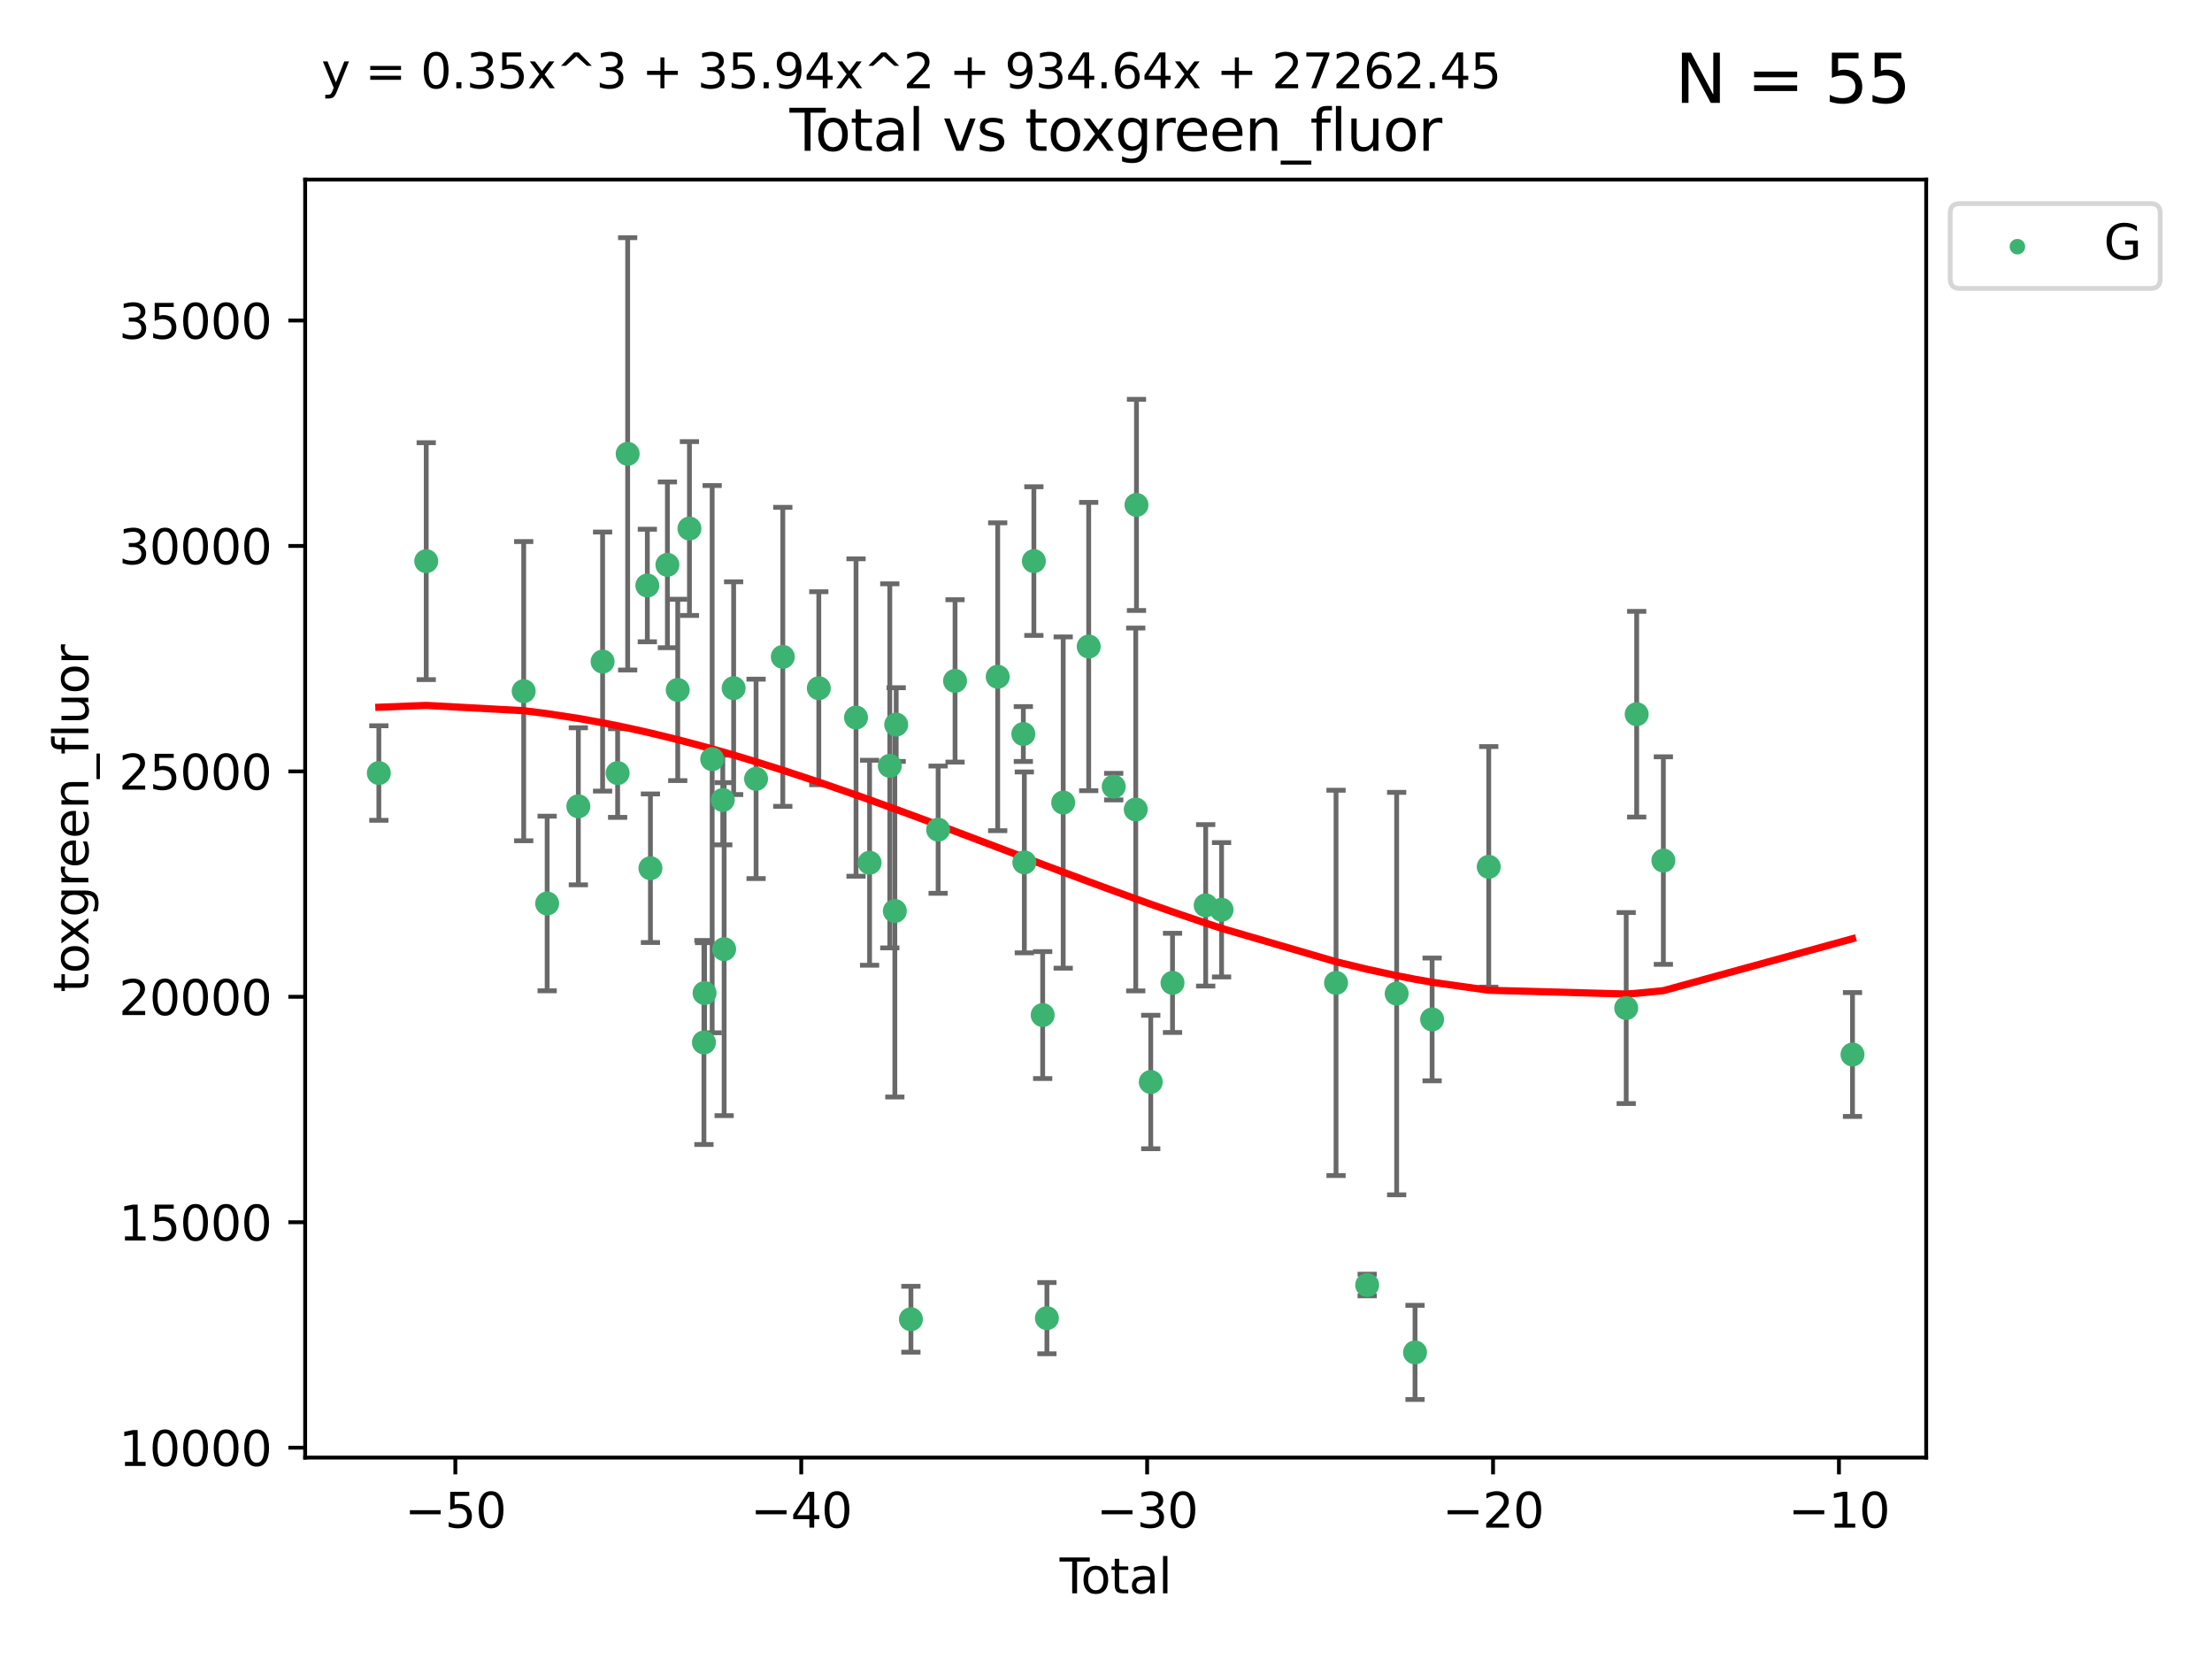 <?xml version="1.0" encoding="utf-8" standalone="no"?>
<!DOCTYPE svg PUBLIC "-//W3C//DTD SVG 1.1//EN"
  "http://www.w3.org/Graphics/SVG/1.1/DTD/svg11.dtd">
<svg xmlns:xlink="http://www.w3.org/1999/xlink" width="460.8pt" height="345.6pt" viewBox="0 0 460.8 345.6" xmlns="http://www.w3.org/2000/svg" version="1.1">
 <defs>
  <style type="text/css">*{stroke-linejoin: round; stroke-linecap: butt}</style>
 </defs>
 <g id="figure_1">
  <g id="patch_1">
   <path d="M 0 345.6 
L 460.8 345.6 
L 460.8 0 
L 0 0 
z
" style="fill: #ffffff"/>
  </g>
  <g id="axes_1">
   <g id="patch_2">
    <path d="M 63.571 303.64 
L 401.26 303.64 
L 401.26 37.411 
L 63.571 37.411 
z
" style="fill: #ffffff"/>
   </g>
   <g id="PathCollection_1">
    <defs>
     <path id="m6b044f0b2d" d="M 0 1.118 
C 0.297 1.118 0.581 1 0.791 0.791 
C 1 0.581 1.118 0.297 1.118 0 
C 1.118 -0.297 1 -0.581 0.791 -0.791 
C 0.581 -1 0.297 -1.118 0 -1.118 
C -0.297 -1.118 -0.581 -1 -0.791 -0.791 
C -1 -0.581 -1.118 -0.297 -1.118 0 
C -1.118 0.297 -1 0.581 -0.791 0.791 
C -0.581 1 -0.297 1.118 0 1.118 
z
" style="stroke: #3cb371"/>
    </defs>
    <g clip-path="url(#p6e644d7c89)">
     <use xlink:href="#m6b044f0b2d" x="78.921" y="161.039" style="fill: #3cb371; stroke: #3cb371"/>
     <use xlink:href="#m6b044f0b2d" x="88.792" y="116.899" style="fill: #3cb371; stroke: #3cb371"/>
     <use xlink:href="#m6b044f0b2d" x="109.096" y="143.982" style="fill: #3cb371; stroke: #3cb371"/>
     <use xlink:href="#m6b044f0b2d" x="113.98" y="188.213" style="fill: #3cb371; stroke: #3cb371"/>
     <use xlink:href="#m6b044f0b2d" x="120.479" y="167.968" style="fill: #3cb371; stroke: #3cb371"/>
     <use xlink:href="#m6b044f0b2d" x="125.533" y="137.816" style="fill: #3cb371; stroke: #3cb371"/>
     <use xlink:href="#m6b044f0b2d" x="128.664" y="161.041" style="fill: #3cb371; stroke: #3cb371"/>
     <use xlink:href="#m6b044f0b2d" x="130.755" y="94.542" style="fill: #3cb371; stroke: #3cb371"/>
     <use xlink:href="#m6b044f0b2d" x="134.852" y="121.972" style="fill: #3cb371; stroke: #3cb371"/>
     <use xlink:href="#m6b044f0b2d" x="135.497" y="180.864" style="fill: #3cb371; stroke: #3cb371"/>
     <use xlink:href="#m6b044f0b2d" x="139.033" y="117.664" style="fill: #3cb371; stroke: #3cb371"/>
     <use xlink:href="#m6b044f0b2d" x="141.185" y="143.724" style="fill: #3cb371; stroke: #3cb371"/>
     <use xlink:href="#m6b044f0b2d" x="143.623" y="110.105" style="fill: #3cb371; stroke: #3cb371"/>
     <use xlink:href="#m6b044f0b2d" x="146.642" y="217.164" style="fill: #3cb371; stroke: #3cb371"/>
     <use xlink:href="#m6b044f0b2d" x="146.775" y="206.869" style="fill: #3cb371; stroke: #3cb371"/>
     <use xlink:href="#m6b044f0b2d" x="148.358" y="158.144" style="fill: #3cb371; stroke: #3cb371"/>
     <use xlink:href="#m6b044f0b2d" x="150.568" y="166.652" style="fill: #3cb371; stroke: #3cb371"/>
     <use xlink:href="#m6b044f0b2d" x="150.85" y="197.724" style="fill: #3cb371; stroke: #3cb371"/>
     <use xlink:href="#m6b044f0b2d" x="152.831" y="143.36" style="fill: #3cb371; stroke: #3cb371"/>
     <use xlink:href="#m6b044f0b2d" x="157.504" y="162.255" style="fill: #3cb371; stroke: #3cb371"/>
     <use xlink:href="#m6b044f0b2d" x="163.072" y="136.833" style="fill: #3cb371; stroke: #3cb371"/>
     <use xlink:href="#m6b044f0b2d" x="170.572" y="143.369" style="fill: #3cb371; stroke: #3cb371"/>
     <use xlink:href="#m6b044f0b2d" x="178.327" y="149.472" style="fill: #3cb371; stroke: #3cb371"/>
     <use xlink:href="#m6b044f0b2d" x="181.15" y="179.722" style="fill: #3cb371; stroke: #3cb371"/>
     <use xlink:href="#m6b044f0b2d" x="185.362" y="159.539" style="fill: #3cb371; stroke: #3cb371"/>
     <use xlink:href="#m6b044f0b2d" x="186.412" y="189.78" style="fill: #3cb371; stroke: #3cb371"/>
     <use xlink:href="#m6b044f0b2d" x="186.695" y="150.945" style="fill: #3cb371; stroke: #3cb371"/>
     <use xlink:href="#m6b044f0b2d" x="189.76" y="274.823" style="fill: #3cb371; stroke: #3cb371"/>
     <use xlink:href="#m6b044f0b2d" x="195.43" y="172.835" style="fill: #3cb371; stroke: #3cb371"/>
     <use xlink:href="#m6b044f0b2d" x="198.955" y="141.845" style="fill: #3cb371; stroke: #3cb371"/>
     <use xlink:href="#m6b044f0b2d" x="207.84" y="140.981" style="fill: #3cb371; stroke: #3cb371"/>
     <use xlink:href="#m6b044f0b2d" x="213.179" y="152.91" style="fill: #3cb371; stroke: #3cb371"/>
     <use xlink:href="#m6b044f0b2d" x="213.387" y="179.653" style="fill: #3cb371; stroke: #3cb371"/>
     <use xlink:href="#m6b044f0b2d" x="215.374" y="116.889" style="fill: #3cb371; stroke: #3cb371"/>
     <use xlink:href="#m6b044f0b2d" x="217.208" y="211.457" style="fill: #3cb371; stroke: #3cb371"/>
     <use xlink:href="#m6b044f0b2d" x="218.09" y="274.596" style="fill: #3cb371; stroke: #3cb371"/>
     <use xlink:href="#m6b044f0b2d" x="221.485" y="167.187" style="fill: #3cb371; stroke: #3cb371"/>
     <use xlink:href="#m6b044f0b2d" x="226.798" y="134.684" style="fill: #3cb371; stroke: #3cb371"/>
     <use xlink:href="#m6b044f0b2d" x="232.007" y="163.87" style="fill: #3cb371; stroke: #3cb371"/>
     <use xlink:href="#m6b044f0b2d" x="236.597" y="168.626" style="fill: #3cb371; stroke: #3cb371"/>
     <use xlink:href="#m6b044f0b2d" x="236.748" y="105.18" style="fill: #3cb371; stroke: #3cb371"/>
     <use xlink:href="#m6b044f0b2d" x="239.724" y="225.4" style="fill: #3cb371; stroke: #3cb371"/>
     <use xlink:href="#m6b044f0b2d" x="244.258" y="204.751" style="fill: #3cb371; stroke: #3cb371"/>
     <use xlink:href="#m6b044f0b2d" x="251.167" y="188.597" style="fill: #3cb371; stroke: #3cb371"/>
     <use xlink:href="#m6b044f0b2d" x="254.476" y="189.52" style="fill: #3cb371; stroke: #3cb371"/>
     <use xlink:href="#m6b044f0b2d" x="278.321" y="204.756" style="fill: #3cb371; stroke: #3cb371"/>
     <use xlink:href="#m6b044f0b2d" x="284.806" y="267.696" style="fill: #3cb371; stroke: #3cb371"/>
     <use xlink:href="#m6b044f0b2d" x="290.95" y="206.981" style="fill: #3cb371; stroke: #3cb371"/>
     <use xlink:href="#m6b044f0b2d" x="294.777" y="281.73" style="fill: #3cb371; stroke: #3cb371"/>
     <use xlink:href="#m6b044f0b2d" x="298.336" y="212.367" style="fill: #3cb371; stroke: #3cb371"/>
     <use xlink:href="#m6b044f0b2d" x="310.132" y="180.576" style="fill: #3cb371; stroke: #3cb371"/>
     <use xlink:href="#m6b044f0b2d" x="338.77" y="209.993" style="fill: #3cb371; stroke: #3cb371"/>
     <use xlink:href="#m6b044f0b2d" x="340.952" y="148.784" style="fill: #3cb371; stroke: #3cb371"/>
     <use xlink:href="#m6b044f0b2d" x="346.513" y="179.271" style="fill: #3cb371; stroke: #3cb371"/>
     <use xlink:href="#m6b044f0b2d" x="385.911" y="219.674" style="fill: #3cb371; stroke: #3cb371"/>
    </g>
   </g>
   <g id="matplotlib.axis_1">
    <g id="xtick_1">
     <g id="line2d_1">
      <defs>
       <path id="m0bae3a4e17" d="M 0 0 
L 0 3.5 
" style="stroke: #000000; stroke-width: 0.8"/>
      </defs>
      <g>
       <use xlink:href="#m0bae3a4e17" x="94.856" y="303.64" style="stroke: #000000; stroke-width: 0.8"/>
      </g>
     </g>
     <g id="text_1">
      <!-- −50 -->
      <g transform="translate(84.304 318.238)scale(0.1 -0.1)">
       <defs>
        <path id="DejaVuSans-2212" d="M 678 2272 
L 4684 2272 
L 4684 1741 
L 678 1741 
L 678 2272 
z
" transform="scale(0.016)"/>
        <path id="DejaVuSans-35" d="M 691 4666 
L 3169 4666 
L 3169 4134 
L 1269 4134 
L 1269 2991 
Q 1406 3038 1543 3061 
Q 1681 3084 1819 3084 
Q 2600 3084 3056 2656 
Q 3513 2228 3513 1497 
Q 3513 744 3044 326 
Q 2575 -91 1722 -91 
Q 1428 -91 1123 -41 
Q 819 9 494 109 
L 494 744 
Q 775 591 1075 516 
Q 1375 441 1709 441 
Q 2250 441 2565 725 
Q 2881 1009 2881 1497 
Q 2881 1984 2565 2268 
Q 2250 2553 1709 2553 
Q 1456 2553 1204 2497 
Q 953 2441 691 2322 
L 691 4666 
z
" transform="scale(0.016)"/>
        <path id="DejaVuSans-30" d="M 2034 4250 
Q 1547 4250 1301 3770 
Q 1056 3291 1056 2328 
Q 1056 1369 1301 889 
Q 1547 409 2034 409 
Q 2525 409 2770 889 
Q 3016 1369 3016 2328 
Q 3016 3291 2770 3770 
Q 2525 4250 2034 4250 
z
M 2034 4750 
Q 2819 4750 3233 4129 
Q 3647 3509 3647 2328 
Q 3647 1150 3233 529 
Q 2819 -91 2034 -91 
Q 1250 -91 836 529 
Q 422 1150 422 2328 
Q 422 3509 836 4129 
Q 1250 4750 2034 4750 
z
" transform="scale(0.016)"/>
       </defs>
       <use xlink:href="#DejaVuSans-2212"/>
       <use xlink:href="#DejaVuSans-35" x="83.789"/>
       <use xlink:href="#DejaVuSans-30" x="147.412"/>
      </g>
     </g>
    </g>
    <g id="xtick_2">
     <g id="line2d_2">
      <g>
       <use xlink:href="#m0bae3a4e17" x="166.914" y="303.64" style="stroke: #000000; stroke-width: 0.8"/>
      </g>
     </g>
     <g id="text_2">
      <!-- −40 -->
      <g transform="translate(156.361 318.238)scale(0.1 -0.1)">
       <defs>
        <path id="DejaVuSans-34" d="M 2419 4116 
L 825 1625 
L 2419 1625 
L 2419 4116 
z
M 2253 4666 
L 3047 4666 
L 3047 1625 
L 3713 1625 
L 3713 1100 
L 3047 1100 
L 3047 0 
L 2419 0 
L 2419 1100 
L 313 1100 
L 313 1709 
L 2253 4666 
z
" transform="scale(0.016)"/>
       </defs>
       <use xlink:href="#DejaVuSans-2212"/>
       <use xlink:href="#DejaVuSans-34" x="83.789"/>
       <use xlink:href="#DejaVuSans-30" x="147.412"/>
      </g>
     </g>
    </g>
    <g id="xtick_3">
     <g id="line2d_3">
      <g>
       <use xlink:href="#m0bae3a4e17" x="238.971" y="303.64" style="stroke: #000000; stroke-width: 0.8"/>
      </g>
     </g>
     <g id="text_3">
      <!-- −30 -->
      <g transform="translate(228.419 318.238)scale(0.1 -0.1)">
       <defs>
        <path id="DejaVuSans-33" d="M 2597 2516 
Q 3050 2419 3304 2112 
Q 3559 1806 3559 1356 
Q 3559 666 3084 287 
Q 2609 -91 1734 -91 
Q 1441 -91 1130 -33 
Q 819 25 488 141 
L 488 750 
Q 750 597 1062 519 
Q 1375 441 1716 441 
Q 2309 441 2620 675 
Q 2931 909 2931 1356 
Q 2931 1769 2642 2001 
Q 2353 2234 1838 2234 
L 1294 2234 
L 1294 2753 
L 1863 2753 
Q 2328 2753 2575 2939 
Q 2822 3125 2822 3475 
Q 2822 3834 2567 4026 
Q 2313 4219 1838 4219 
Q 1578 4219 1281 4162 
Q 984 4106 628 3988 
L 628 4550 
Q 988 4650 1302 4700 
Q 1616 4750 1894 4750 
Q 2613 4750 3031 4423 
Q 3450 4097 3450 3541 
Q 3450 3153 3228 2886 
Q 3006 2619 2597 2516 
z
" transform="scale(0.016)"/>
       </defs>
       <use xlink:href="#DejaVuSans-2212"/>
       <use xlink:href="#DejaVuSans-33" x="83.789"/>
       <use xlink:href="#DejaVuSans-30" x="147.412"/>
      </g>
     </g>
    </g>
    <g id="xtick_4">
     <g id="line2d_4">
      <g>
       <use xlink:href="#m0bae3a4e17" x="311.029" y="303.64" style="stroke: #000000; stroke-width: 0.8"/>
      </g>
     </g>
     <g id="text_4">
      <!-- −20 -->
      <g transform="translate(300.476 318.238)scale(0.1 -0.1)">
       <defs>
        <path id="DejaVuSans-32" d="M 1228 531 
L 3431 531 
L 3431 0 
L 469 0 
L 469 531 
Q 828 903 1448 1529 
Q 2069 2156 2228 2338 
Q 2531 2678 2651 2914 
Q 2772 3150 2772 3378 
Q 2772 3750 2511 3984 
Q 2250 4219 1831 4219 
Q 1534 4219 1204 4116 
Q 875 4013 500 3803 
L 500 4441 
Q 881 4594 1212 4672 
Q 1544 4750 1819 4750 
Q 2544 4750 2975 4387 
Q 3406 4025 3406 3419 
Q 3406 3131 3298 2873 
Q 3191 2616 2906 2266 
Q 2828 2175 2409 1742 
Q 1991 1309 1228 531 
z
" transform="scale(0.016)"/>
       </defs>
       <use xlink:href="#DejaVuSans-2212"/>
       <use xlink:href="#DejaVuSans-32" x="83.789"/>
       <use xlink:href="#DejaVuSans-30" x="147.412"/>
      </g>
     </g>
    </g>
    <g id="xtick_5">
     <g id="line2d_5">
      <g>
       <use xlink:href="#m0bae3a4e17" x="383.086" y="303.64" style="stroke: #000000; stroke-width: 0.8"/>
      </g>
     </g>
     <g id="text_5">
      <!-- −10 -->
      <g transform="translate(372.534 318.238)scale(0.1 -0.1)">
       <defs>
        <path id="DejaVuSans-31" d="M 794 531 
L 1825 531 
L 1825 4091 
L 703 3866 
L 703 4441 
L 1819 4666 
L 2450 4666 
L 2450 531 
L 3481 531 
L 3481 0 
L 794 0 
L 794 531 
z
" transform="scale(0.016)"/>
       </defs>
       <use xlink:href="#DejaVuSans-2212"/>
       <use xlink:href="#DejaVuSans-31" x="83.789"/>
       <use xlink:href="#DejaVuSans-30" x="147.412"/>
      </g>
     </g>
    </g>
    <g id="text_6">
     <!-- Total -->
     <g transform="translate(220.739 331.917)scale(0.1 -0.1)">
      <defs>
       <path id="DejaVuSans-54" d="M -19 4666 
L 3928 4666 
L 3928 4134 
L 2272 4134 
L 2272 0 
L 1638 0 
L 1638 4134 
L -19 4134 
L -19 4666 
z
" transform="scale(0.016)"/>
       <path id="DejaVuSans-6f" d="M 1959 3097 
Q 1497 3097 1228 2736 
Q 959 2375 959 1747 
Q 959 1119 1226 758 
Q 1494 397 1959 397 
Q 2419 397 2687 759 
Q 2956 1122 2956 1747 
Q 2956 2369 2687 2733 
Q 2419 3097 1959 3097 
z
M 1959 3584 
Q 2709 3584 3137 3096 
Q 3566 2609 3566 1747 
Q 3566 888 3137 398 
Q 2709 -91 1959 -91 
Q 1206 -91 779 398 
Q 353 888 353 1747 
Q 353 2609 779 3096 
Q 1206 3584 1959 3584 
z
" transform="scale(0.016)"/>
       <path id="DejaVuSans-74" d="M 1172 4494 
L 1172 3500 
L 2356 3500 
L 2356 3053 
L 1172 3053 
L 1172 1153 
Q 1172 725 1289 603 
Q 1406 481 1766 481 
L 2356 481 
L 2356 0 
L 1766 0 
Q 1100 0 847 248 
Q 594 497 594 1153 
L 594 3053 
L 172 3053 
L 172 3500 
L 594 3500 
L 594 4494 
L 1172 4494 
z
" transform="scale(0.016)"/>
       <path id="DejaVuSans-61" d="M 2194 1759 
Q 1497 1759 1228 1600 
Q 959 1441 959 1056 
Q 959 750 1161 570 
Q 1363 391 1709 391 
Q 2188 391 2477 730 
Q 2766 1069 2766 1631 
L 2766 1759 
L 2194 1759 
z
M 3341 1997 
L 3341 0 
L 2766 0 
L 2766 531 
Q 2569 213 2275 61 
Q 1981 -91 1556 -91 
Q 1019 -91 701 211 
Q 384 513 384 1019 
Q 384 1609 779 1909 
Q 1175 2209 1959 2209 
L 2766 2209 
L 2766 2266 
Q 2766 2663 2505 2880 
Q 2244 3097 1772 3097 
Q 1472 3097 1187 3025 
Q 903 2953 641 2809 
L 641 3341 
Q 956 3463 1253 3523 
Q 1550 3584 1831 3584 
Q 2591 3584 2966 3190 
Q 3341 2797 3341 1997 
z
" transform="scale(0.016)"/>
       <path id="DejaVuSans-6c" d="M 603 4863 
L 1178 4863 
L 1178 0 
L 603 0 
L 603 4863 
z
" transform="scale(0.016)"/>
      </defs>
      <use xlink:href="#DejaVuSans-54"/>
      <use xlink:href="#DejaVuSans-6f" x="44.084"/>
      <use xlink:href="#DejaVuSans-74" x="105.266"/>
      <use xlink:href="#DejaVuSans-61" x="144.475"/>
      <use xlink:href="#DejaVuSans-6c" x="205.754"/>
     </g>
    </g>
   </g>
   <g id="matplotlib.axis_2">
    <g id="ytick_1">
     <g id="line2d_6">
      <defs>
       <path id="maa8581cf73" d="M 0 0 
L -3.5 0 
" style="stroke: #000000; stroke-width: 0.8"/>
      </defs>
      <g>
       <use xlink:href="#maa8581cf73" x="63.571" y="301.578" style="stroke: #000000; stroke-width: 0.8"/>
      </g>
     </g>
     <g id="text_7">
      <!-- 10000 -->
      <g transform="translate(24.759 305.377)scale(0.1 -0.1)">
       <use xlink:href="#DejaVuSans-31"/>
       <use xlink:href="#DejaVuSans-30" x="63.623"/>
       <use xlink:href="#DejaVuSans-30" x="127.246"/>
       <use xlink:href="#DejaVuSans-30" x="190.869"/>
       <use xlink:href="#DejaVuSans-30" x="254.492"/>
      </g>
     </g>
    </g>
    <g id="ytick_2">
     <g id="line2d_7">
      <g>
       <use xlink:href="#maa8581cf73" x="63.571" y="254.616" style="stroke: #000000; stroke-width: 0.8"/>
      </g>
     </g>
     <g id="text_8">
      <!-- 15000 -->
      <g transform="translate(24.759 258.415)scale(0.1 -0.1)">
       <use xlink:href="#DejaVuSans-31"/>
       <use xlink:href="#DejaVuSans-35" x="63.623"/>
       <use xlink:href="#DejaVuSans-30" x="127.246"/>
       <use xlink:href="#DejaVuSans-30" x="190.869"/>
       <use xlink:href="#DejaVuSans-30" x="254.492"/>
      </g>
     </g>
    </g>
    <g id="ytick_3">
     <g id="line2d_8">
      <g>
       <use xlink:href="#maa8581cf73" x="63.571" y="207.654" style="stroke: #000000; stroke-width: 0.8"/>
      </g>
     </g>
     <g id="text_9">
      <!-- 20000 -->
      <g transform="translate(24.759 211.453)scale(0.1 -0.1)">
       <use xlink:href="#DejaVuSans-32"/>
       <use xlink:href="#DejaVuSans-30" x="63.623"/>
       <use xlink:href="#DejaVuSans-30" x="127.246"/>
       <use xlink:href="#DejaVuSans-30" x="190.869"/>
       <use xlink:href="#DejaVuSans-30" x="254.492"/>
      </g>
     </g>
    </g>
    <g id="ytick_4">
     <g id="line2d_9">
      <g>
       <use xlink:href="#maa8581cf73" x="63.571" y="160.692" style="stroke: #000000; stroke-width: 0.8"/>
      </g>
     </g>
     <g id="text_10">
      <!-- 25000 -->
      <g transform="translate(24.759 164.491)scale(0.1 -0.1)">
       <use xlink:href="#DejaVuSans-32"/>
       <use xlink:href="#DejaVuSans-35" x="63.623"/>
       <use xlink:href="#DejaVuSans-30" x="127.246"/>
       <use xlink:href="#DejaVuSans-30" x="190.869"/>
       <use xlink:href="#DejaVuSans-30" x="254.492"/>
      </g>
     </g>
    </g>
    <g id="ytick_5">
     <g id="line2d_10">
      <g>
       <use xlink:href="#maa8581cf73" x="63.571" y="113.729" style="stroke: #000000; stroke-width: 0.8"/>
      </g>
     </g>
     <g id="text_11">
      <!-- 30000 -->
      <g transform="translate(24.759 117.529)scale(0.1 -0.1)">
       <use xlink:href="#DejaVuSans-33"/>
       <use xlink:href="#DejaVuSans-30" x="63.623"/>
       <use xlink:href="#DejaVuSans-30" x="127.246"/>
       <use xlink:href="#DejaVuSans-30" x="190.869"/>
       <use xlink:href="#DejaVuSans-30" x="254.492"/>
      </g>
     </g>
    </g>
    <g id="ytick_6">
     <g id="line2d_11">
      <g>
       <use xlink:href="#maa8581cf73" x="63.571" y="66.767" style="stroke: #000000; stroke-width: 0.8"/>
      </g>
     </g>
     <g id="text_12">
      <!-- 35000 -->
      <g transform="translate(24.759 70.567)scale(0.1 -0.1)">
       <use xlink:href="#DejaVuSans-33"/>
       <use xlink:href="#DejaVuSans-35" x="63.623"/>
       <use xlink:href="#DejaVuSans-30" x="127.246"/>
       <use xlink:href="#DejaVuSans-30" x="190.869"/>
       <use xlink:href="#DejaVuSans-30" x="254.492"/>
      </g>
     </g>
    </g>
    <g id="text_13">
     <!-- toxgreen_fluor -->
     <g transform="translate(18.401 206.72)rotate(-90)scale(0.1 -0.1)">
      <defs>
       <path id="DejaVuSans-78" d="M 3513 3500 
L 2247 1797 
L 3578 0 
L 2900 0 
L 1881 1375 
L 863 0 
L 184 0 
L 1544 1831 
L 300 3500 
L 978 3500 
L 1906 2253 
L 2834 3500 
L 3513 3500 
z
" transform="scale(0.016)"/>
       <path id="DejaVuSans-67" d="M 2906 1791 
Q 2906 2416 2648 2759 
Q 2391 3103 1925 3103 
Q 1463 3103 1205 2759 
Q 947 2416 947 1791 
Q 947 1169 1205 825 
Q 1463 481 1925 481 
Q 2391 481 2648 825 
Q 2906 1169 2906 1791 
z
M 3481 434 
Q 3481 -459 3084 -895 
Q 2688 -1331 1869 -1331 
Q 1566 -1331 1297 -1286 
Q 1028 -1241 775 -1147 
L 775 -588 
Q 1028 -725 1275 -790 
Q 1522 -856 1778 -856 
Q 2344 -856 2625 -561 
Q 2906 -266 2906 331 
L 2906 616 
Q 2728 306 2450 153 
Q 2172 0 1784 0 
Q 1141 0 747 490 
Q 353 981 353 1791 
Q 353 2603 747 3093 
Q 1141 3584 1784 3584 
Q 2172 3584 2450 3431 
Q 2728 3278 2906 2969 
L 2906 3500 
L 3481 3500 
L 3481 434 
z
" transform="scale(0.016)"/>
       <path id="DejaVuSans-72" d="M 2631 2963 
Q 2534 3019 2420 3045 
Q 2306 3072 2169 3072 
Q 1681 3072 1420 2755 
Q 1159 2438 1159 1844 
L 1159 0 
L 581 0 
L 581 3500 
L 1159 3500 
L 1159 2956 
Q 1341 3275 1631 3429 
Q 1922 3584 2338 3584 
Q 2397 3584 2469 3576 
Q 2541 3569 2628 3553 
L 2631 2963 
z
" transform="scale(0.016)"/>
       <path id="DejaVuSans-65" d="M 3597 1894 
L 3597 1613 
L 953 1613 
Q 991 1019 1311 708 
Q 1631 397 2203 397 
Q 2534 397 2845 478 
Q 3156 559 3463 722 
L 3463 178 
Q 3153 47 2828 -22 
Q 2503 -91 2169 -91 
Q 1331 -91 842 396 
Q 353 884 353 1716 
Q 353 2575 817 3079 
Q 1281 3584 2069 3584 
Q 2775 3584 3186 3129 
Q 3597 2675 3597 1894 
z
M 3022 2063 
Q 3016 2534 2758 2815 
Q 2500 3097 2075 3097 
Q 1594 3097 1305 2825 
Q 1016 2553 972 2059 
L 3022 2063 
z
" transform="scale(0.016)"/>
       <path id="DejaVuSans-6e" d="M 3513 2113 
L 3513 0 
L 2938 0 
L 2938 2094 
Q 2938 2591 2744 2837 
Q 2550 3084 2163 3084 
Q 1697 3084 1428 2787 
Q 1159 2491 1159 1978 
L 1159 0 
L 581 0 
L 581 3500 
L 1159 3500 
L 1159 2956 
Q 1366 3272 1645 3428 
Q 1925 3584 2291 3584 
Q 2894 3584 3203 3211 
Q 3513 2838 3513 2113 
z
" transform="scale(0.016)"/>
       <path id="DejaVuSans-5f" d="M 3263 -1063 
L 3263 -1509 
L -63 -1509 
L -63 -1063 
L 3263 -1063 
z
" transform="scale(0.016)"/>
       <path id="DejaVuSans-66" d="M 2375 4863 
L 2375 4384 
L 1825 4384 
Q 1516 4384 1395 4259 
Q 1275 4134 1275 3809 
L 1275 3500 
L 2222 3500 
L 2222 3053 
L 1275 3053 
L 1275 0 
L 697 0 
L 697 3053 
L 147 3053 
L 147 3500 
L 697 3500 
L 697 3744 
Q 697 4328 969 4595 
Q 1241 4863 1831 4863 
L 2375 4863 
z
" transform="scale(0.016)"/>
       <path id="DejaVuSans-75" d="M 544 1381 
L 544 3500 
L 1119 3500 
L 1119 1403 
Q 1119 906 1312 657 
Q 1506 409 1894 409 
Q 2359 409 2629 706 
Q 2900 1003 2900 1516 
L 2900 3500 
L 3475 3500 
L 3475 0 
L 2900 0 
L 2900 538 
Q 2691 219 2414 64 
Q 2138 -91 1772 -91 
Q 1169 -91 856 284 
Q 544 659 544 1381 
z
M 1991 3584 
L 1991 3584 
z
" transform="scale(0.016)"/>
      </defs>
      <use xlink:href="#DejaVuSans-74"/>
      <use xlink:href="#DejaVuSans-6f" x="39.209"/>
      <use xlink:href="#DejaVuSans-78" x="97.266"/>
      <use xlink:href="#DejaVuSans-67" x="156.445"/>
      <use xlink:href="#DejaVuSans-72" x="219.922"/>
      <use xlink:href="#DejaVuSans-65" x="258.785"/>
      <use xlink:href="#DejaVuSans-65" x="320.309"/>
      <use xlink:href="#DejaVuSans-6e" x="381.832"/>
      <use xlink:href="#DejaVuSans-5f" x="445.211"/>
      <use xlink:href="#DejaVuSans-66" x="495.211"/>
      <use xlink:href="#DejaVuSans-6c" x="530.416"/>
      <use xlink:href="#DejaVuSans-75" x="558.199"/>
      <use xlink:href="#DejaVuSans-6f" x="621.578"/>
      <use xlink:href="#DejaVuSans-72" x="682.76"/>
     </g>
    </g>
   </g>
   <g id="LineCollection_1">
    <path d="M 78.921 170.885 
L 78.921 151.192 
" clip-path="url(#p6e644d7c89)" style="fill: none; stroke: #696969"/>
    <path d="M 88.792 141.575 
L 88.792 92.223 
" clip-path="url(#p6e644d7c89)" style="fill: none; stroke: #696969"/>
    <path d="M 109.096 175.149 
L 109.096 112.815 
" clip-path="url(#p6e644d7c89)" style="fill: none; stroke: #696969"/>
    <path d="M 113.98 206.402 
L 113.98 170.023 
" clip-path="url(#p6e644d7c89)" style="fill: none; stroke: #696969"/>
    <path d="M 120.479 184.328 
L 120.479 151.608 
" clip-path="url(#p6e644d7c89)" style="fill: none; stroke: #696969"/>
    <path d="M 125.533 164.801 
L 125.533 110.832 
" clip-path="url(#p6e644d7c89)" style="fill: none; stroke: #696969"/>
    <path d="M 128.664 170.274 
L 128.664 151.808 
" clip-path="url(#p6e644d7c89)" style="fill: none; stroke: #696969"/>
    <path d="M 130.755 139.571 
L 130.755 49.513 
" clip-path="url(#p6e644d7c89)" style="fill: none; stroke: #696969"/>
    <path d="M 134.852 133.695 
L 134.852 110.249 
" clip-path="url(#p6e644d7c89)" style="fill: none; stroke: #696969"/>
    <path d="M 135.497 196.341 
L 135.497 165.387 
" clip-path="url(#p6e644d7c89)" style="fill: none; stroke: #696969"/>
    <path d="M 139.033 134.93 
L 139.033 100.399 
" clip-path="url(#p6e644d7c89)" style="fill: none; stroke: #696969"/>
    <path d="M 141.185 162.616 
L 141.185 124.833 
" clip-path="url(#p6e644d7c89)" style="fill: none; stroke: #696969"/>
    <path d="M 143.623 128.214 
L 143.623 91.996 
" clip-path="url(#p6e644d7c89)" style="fill: none; stroke: #696969"/>
    <path d="M 146.642 238.415 
L 146.642 195.914 
" clip-path="url(#p6e644d7c89)" style="fill: none; stroke: #696969"/>
    <path d="M 146.775 217.365 
L 146.775 196.373 
" clip-path="url(#p6e644d7c89)" style="fill: none; stroke: #696969"/>
    <path d="M 148.358 215.141 
L 148.358 101.147 
" clip-path="url(#p6e644d7c89)" style="fill: none; stroke: #696969"/>
    <path d="M 150.568 175.996 
L 150.568 157.309 
" clip-path="url(#p6e644d7c89)" style="fill: none; stroke: #696969"/>
    <path d="M 150.85 232.41 
L 150.85 163.038 
" clip-path="url(#p6e644d7c89)" style="fill: none; stroke: #696969"/>
    <path d="M 152.831 165.519 
L 152.831 121.2 
" clip-path="url(#p6e644d7c89)" style="fill: none; stroke: #696969"/>
    <path d="M 157.504 183.026 
L 157.504 141.483 
" clip-path="url(#p6e644d7c89)" style="fill: none; stroke: #696969"/>
    <path d="M 163.072 167.979 
L 163.072 105.687 
" clip-path="url(#p6e644d7c89)" style="fill: none; stroke: #696969"/>
    <path d="M 170.572 163.475 
L 170.572 123.263 
" clip-path="url(#p6e644d7c89)" style="fill: none; stroke: #696969"/>
    <path d="M 178.327 182.531 
L 178.327 116.413 
" clip-path="url(#p6e644d7c89)" style="fill: none; stroke: #696969"/>
    <path d="M 181.15 201.075 
L 181.15 158.37 
" clip-path="url(#p6e644d7c89)" style="fill: none; stroke: #696969"/>
    <path d="M 185.362 197.459 
L 185.362 121.619 
" clip-path="url(#p6e644d7c89)" style="fill: none; stroke: #696969"/>
    <path d="M 186.412 228.527 
L 186.412 151.033 
" clip-path="url(#p6e644d7c89)" style="fill: none; stroke: #696969"/>
    <path d="M 186.695 158.623 
L 186.695 143.267 
" clip-path="url(#p6e644d7c89)" style="fill: none; stroke: #696969"/>
    <path d="M 189.76 281.687 
L 189.76 267.959 
" clip-path="url(#p6e644d7c89)" style="fill: none; stroke: #696969"/>
    <path d="M 195.43 186.089 
L 195.43 159.581 
" clip-path="url(#p6e644d7c89)" style="fill: none; stroke: #696969"/>
    <path d="M 198.955 158.76 
L 198.955 124.93 
" clip-path="url(#p6e644d7c89)" style="fill: none; stroke: #696969"/>
    <path d="M 207.84 173.044 
L 207.84 108.918 
" clip-path="url(#p6e644d7c89)" style="fill: none; stroke: #696969"/>
    <path d="M 213.179 158.625 
L 213.179 147.195 
" clip-path="url(#p6e644d7c89)" style="fill: none; stroke: #696969"/>
    <path d="M 213.387 198.492 
L 213.387 160.814 
" clip-path="url(#p6e644d7c89)" style="fill: none; stroke: #696969"/>
    <path d="M 215.374 132.376 
L 215.374 101.402 
" clip-path="url(#p6e644d7c89)" style="fill: none; stroke: #696969"/>
    <path d="M 217.208 224.679 
L 217.208 198.235 
" clip-path="url(#p6e644d7c89)" style="fill: none; stroke: #696969"/>
    <path d="M 218.09 282.014 
L 218.09 267.178 
" clip-path="url(#p6e644d7c89)" style="fill: none; stroke: #696969"/>
    <path d="M 221.485 201.691 
L 221.485 132.683 
" clip-path="url(#p6e644d7c89)" style="fill: none; stroke: #696969"/>
    <path d="M 226.798 164.712 
L 226.798 104.655 
" clip-path="url(#p6e644d7c89)" style="fill: none; stroke: #696969"/>
    <path d="M 232.007 166.637 
L 232.007 161.103 
" clip-path="url(#p6e644d7c89)" style="fill: none; stroke: #696969"/>
    <path d="M 236.597 206.42 
L 236.597 130.833 
" clip-path="url(#p6e644d7c89)" style="fill: none; stroke: #696969"/>
    <path d="M 236.748 127.172 
L 236.748 83.187 
" clip-path="url(#p6e644d7c89)" style="fill: none; stroke: #696969"/>
    <path d="M 239.724 239.301 
L 239.724 211.499 
" clip-path="url(#p6e644d7c89)" style="fill: none; stroke: #696969"/>
    <path d="M 244.258 215.081 
L 244.258 194.421 
" clip-path="url(#p6e644d7c89)" style="fill: none; stroke: #696969"/>
    <path d="M 251.167 205.411 
L 251.167 171.782 
" clip-path="url(#p6e644d7c89)" style="fill: none; stroke: #696969"/>
    <path d="M 254.476 203.512 
L 254.476 175.527 
" clip-path="url(#p6e644d7c89)" style="fill: none; stroke: #696969"/>
    <path d="M 278.321 244.888 
L 278.321 164.624 
" clip-path="url(#p6e644d7c89)" style="fill: none; stroke: #696969"/>
    <path d="M 284.806 269.949 
L 284.806 265.442 
" clip-path="url(#p6e644d7c89)" style="fill: none; stroke: #696969"/>
    <path d="M 290.95 248.897 
L 290.95 165.065 
" clip-path="url(#p6e644d7c89)" style="fill: none; stroke: #696969"/>
    <path d="M 294.777 291.539 
L 294.777 271.921 
" clip-path="url(#p6e644d7c89)" style="fill: none; stroke: #696969"/>
    <path d="M 298.336 225.155 
L 298.336 199.579 
" clip-path="url(#p6e644d7c89)" style="fill: none; stroke: #696969"/>
    <path d="M 310.132 205.632 
L 310.132 155.521 
" clip-path="url(#p6e644d7c89)" style="fill: none; stroke: #696969"/>
    <path d="M 338.77 229.887 
L 338.77 190.098 
" clip-path="url(#p6e644d7c89)" style="fill: none; stroke: #696969"/>
    <path d="M 340.952 170.205 
L 340.952 127.362 
" clip-path="url(#p6e644d7c89)" style="fill: none; stroke: #696969"/>
    <path d="M 346.513 200.889 
L 346.513 157.654 
" clip-path="url(#p6e644d7c89)" style="fill: none; stroke: #696969"/>
    <path d="M 385.911 232.575 
L 385.911 206.772 
" clip-path="url(#p6e644d7c89)" style="fill: none; stroke: #696969"/>
   </g>
   <g id="line2d_12">
    <defs>
     <path id="m89ae1d581a" d="M 2 0 
L -2 -0 
" style="stroke: #696969"/>
    </defs>
    <g clip-path="url(#p6e644d7c89)">
     <use xlink:href="#m89ae1d581a" x="78.921" y="170.885" style="fill: #696969; stroke: #696969"/>
     <use xlink:href="#m89ae1d581a" x="88.792" y="141.575" style="fill: #696969; stroke: #696969"/>
     <use xlink:href="#m89ae1d581a" x="109.096" y="175.149" style="fill: #696969; stroke: #696969"/>
     <use xlink:href="#m89ae1d581a" x="113.98" y="206.402" style="fill: #696969; stroke: #696969"/>
     <use xlink:href="#m89ae1d581a" x="120.479" y="184.328" style="fill: #696969; stroke: #696969"/>
     <use xlink:href="#m89ae1d581a" x="125.533" y="164.801" style="fill: #696969; stroke: #696969"/>
     <use xlink:href="#m89ae1d581a" x="128.664" y="170.274" style="fill: #696969; stroke: #696969"/>
     <use xlink:href="#m89ae1d581a" x="130.755" y="139.571" style="fill: #696969; stroke: #696969"/>
     <use xlink:href="#m89ae1d581a" x="134.852" y="133.695" style="fill: #696969; stroke: #696969"/>
     <use xlink:href="#m89ae1d581a" x="135.497" y="196.341" style="fill: #696969; stroke: #696969"/>
     <use xlink:href="#m89ae1d581a" x="139.033" y="134.93" style="fill: #696969; stroke: #696969"/>
     <use xlink:href="#m89ae1d581a" x="141.185" y="162.616" style="fill: #696969; stroke: #696969"/>
     <use xlink:href="#m89ae1d581a" x="143.623" y="128.214" style="fill: #696969; stroke: #696969"/>
     <use xlink:href="#m89ae1d581a" x="146.642" y="238.415" style="fill: #696969; stroke: #696969"/>
     <use xlink:href="#m89ae1d581a" x="146.775" y="217.365" style="fill: #696969; stroke: #696969"/>
     <use xlink:href="#m89ae1d581a" x="148.358" y="215.141" style="fill: #696969; stroke: #696969"/>
     <use xlink:href="#m89ae1d581a" x="150.568" y="175.996" style="fill: #696969; stroke: #696969"/>
     <use xlink:href="#m89ae1d581a" x="150.85" y="232.41" style="fill: #696969; stroke: #696969"/>
     <use xlink:href="#m89ae1d581a" x="152.831" y="165.519" style="fill: #696969; stroke: #696969"/>
     <use xlink:href="#m89ae1d581a" x="157.504" y="183.026" style="fill: #696969; stroke: #696969"/>
     <use xlink:href="#m89ae1d581a" x="163.072" y="167.979" style="fill: #696969; stroke: #696969"/>
     <use xlink:href="#m89ae1d581a" x="170.572" y="163.475" style="fill: #696969; stroke: #696969"/>
     <use xlink:href="#m89ae1d581a" x="178.327" y="182.531" style="fill: #696969; stroke: #696969"/>
     <use xlink:href="#m89ae1d581a" x="181.15" y="201.075" style="fill: #696969; stroke: #696969"/>
     <use xlink:href="#m89ae1d581a" x="185.362" y="197.459" style="fill: #696969; stroke: #696969"/>
     <use xlink:href="#m89ae1d581a" x="186.412" y="228.527" style="fill: #696969; stroke: #696969"/>
     <use xlink:href="#m89ae1d581a" x="186.695" y="158.623" style="fill: #696969; stroke: #696969"/>
     <use xlink:href="#m89ae1d581a" x="189.76" y="281.687" style="fill: #696969; stroke: #696969"/>
     <use xlink:href="#m89ae1d581a" x="195.43" y="186.089" style="fill: #696969; stroke: #696969"/>
     <use xlink:href="#m89ae1d581a" x="198.955" y="158.76" style="fill: #696969; stroke: #696969"/>
     <use xlink:href="#m89ae1d581a" x="207.84" y="173.044" style="fill: #696969; stroke: #696969"/>
     <use xlink:href="#m89ae1d581a" x="213.179" y="158.625" style="fill: #696969; stroke: #696969"/>
     <use xlink:href="#m89ae1d581a" x="213.387" y="198.492" style="fill: #696969; stroke: #696969"/>
     <use xlink:href="#m89ae1d581a" x="215.374" y="132.376" style="fill: #696969; stroke: #696969"/>
     <use xlink:href="#m89ae1d581a" x="217.208" y="224.679" style="fill: #696969; stroke: #696969"/>
     <use xlink:href="#m89ae1d581a" x="218.09" y="282.014" style="fill: #696969; stroke: #696969"/>
     <use xlink:href="#m89ae1d581a" x="221.485" y="201.691" style="fill: #696969; stroke: #696969"/>
     <use xlink:href="#m89ae1d581a" x="226.798" y="164.712" style="fill: #696969; stroke: #696969"/>
     <use xlink:href="#m89ae1d581a" x="232.007" y="166.637" style="fill: #696969; stroke: #696969"/>
     <use xlink:href="#m89ae1d581a" x="236.597" y="206.42" style="fill: #696969; stroke: #696969"/>
     <use xlink:href="#m89ae1d581a" x="236.748" y="127.172" style="fill: #696969; stroke: #696969"/>
     <use xlink:href="#m89ae1d581a" x="239.724" y="239.301" style="fill: #696969; stroke: #696969"/>
     <use xlink:href="#m89ae1d581a" x="244.258" y="215.081" style="fill: #696969; stroke: #696969"/>
     <use xlink:href="#m89ae1d581a" x="251.167" y="205.411" style="fill: #696969; stroke: #696969"/>
     <use xlink:href="#m89ae1d581a" x="254.476" y="203.512" style="fill: #696969; stroke: #696969"/>
     <use xlink:href="#m89ae1d581a" x="278.321" y="244.888" style="fill: #696969; stroke: #696969"/>
     <use xlink:href="#m89ae1d581a" x="284.806" y="269.949" style="fill: #696969; stroke: #696969"/>
     <use xlink:href="#m89ae1d581a" x="290.95" y="248.897" style="fill: #696969; stroke: #696969"/>
     <use xlink:href="#m89ae1d581a" x="294.777" y="291.539" style="fill: #696969; stroke: #696969"/>
     <use xlink:href="#m89ae1d581a" x="298.336" y="225.155" style="fill: #696969; stroke: #696969"/>
     <use xlink:href="#m89ae1d581a" x="310.132" y="205.632" style="fill: #696969; stroke: #696969"/>
     <use xlink:href="#m89ae1d581a" x="338.77" y="229.887" style="fill: #696969; stroke: #696969"/>
     <use xlink:href="#m89ae1d581a" x="340.952" y="170.205" style="fill: #696969; stroke: #696969"/>
     <use xlink:href="#m89ae1d581a" x="346.513" y="200.889" style="fill: #696969; stroke: #696969"/>
     <use xlink:href="#m89ae1d581a" x="385.911" y="232.575" style="fill: #696969; stroke: #696969"/>
    </g>
   </g>
   <g id="line2d_13">
    <g clip-path="url(#p6e644d7c89)">
     <use xlink:href="#m89ae1d581a" x="78.921" y="151.192" style="fill: #696969; stroke: #696969"/>
     <use xlink:href="#m89ae1d581a" x="88.792" y="92.223" style="fill: #696969; stroke: #696969"/>
     <use xlink:href="#m89ae1d581a" x="109.096" y="112.815" style="fill: #696969; stroke: #696969"/>
     <use xlink:href="#m89ae1d581a" x="113.98" y="170.023" style="fill: #696969; stroke: #696969"/>
     <use xlink:href="#m89ae1d581a" x="120.479" y="151.608" style="fill: #696969; stroke: #696969"/>
     <use xlink:href="#m89ae1d581a" x="125.533" y="110.832" style="fill: #696969; stroke: #696969"/>
     <use xlink:href="#m89ae1d581a" x="128.664" y="151.808" style="fill: #696969; stroke: #696969"/>
     <use xlink:href="#m89ae1d581a" x="130.755" y="49.513" style="fill: #696969; stroke: #696969"/>
     <use xlink:href="#m89ae1d581a" x="134.852" y="110.249" style="fill: #696969; stroke: #696969"/>
     <use xlink:href="#m89ae1d581a" x="135.497" y="165.387" style="fill: #696969; stroke: #696969"/>
     <use xlink:href="#m89ae1d581a" x="139.033" y="100.399" style="fill: #696969; stroke: #696969"/>
     <use xlink:href="#m89ae1d581a" x="141.185" y="124.833" style="fill: #696969; stroke: #696969"/>
     <use xlink:href="#m89ae1d581a" x="143.623" y="91.996" style="fill: #696969; stroke: #696969"/>
     <use xlink:href="#m89ae1d581a" x="146.642" y="195.914" style="fill: #696969; stroke: #696969"/>
     <use xlink:href="#m89ae1d581a" x="146.775" y="196.373" style="fill: #696969; stroke: #696969"/>
     <use xlink:href="#m89ae1d581a" x="148.358" y="101.147" style="fill: #696969; stroke: #696969"/>
     <use xlink:href="#m89ae1d581a" x="150.568" y="157.309" style="fill: #696969; stroke: #696969"/>
     <use xlink:href="#m89ae1d581a" x="150.85" y="163.038" style="fill: #696969; stroke: #696969"/>
     <use xlink:href="#m89ae1d581a" x="152.831" y="121.2" style="fill: #696969; stroke: #696969"/>
     <use xlink:href="#m89ae1d581a" x="157.504" y="141.483" style="fill: #696969; stroke: #696969"/>
     <use xlink:href="#m89ae1d581a" x="163.072" y="105.687" style="fill: #696969; stroke: #696969"/>
     <use xlink:href="#m89ae1d581a" x="170.572" y="123.263" style="fill: #696969; stroke: #696969"/>
     <use xlink:href="#m89ae1d581a" x="178.327" y="116.413" style="fill: #696969; stroke: #696969"/>
     <use xlink:href="#m89ae1d581a" x="181.15" y="158.37" style="fill: #696969; stroke: #696969"/>
     <use xlink:href="#m89ae1d581a" x="185.362" y="121.619" style="fill: #696969; stroke: #696969"/>
     <use xlink:href="#m89ae1d581a" x="186.412" y="151.033" style="fill: #696969; stroke: #696969"/>
     <use xlink:href="#m89ae1d581a" x="186.695" y="143.267" style="fill: #696969; stroke: #696969"/>
     <use xlink:href="#m89ae1d581a" x="189.76" y="267.959" style="fill: #696969; stroke: #696969"/>
     <use xlink:href="#m89ae1d581a" x="195.43" y="159.581" style="fill: #696969; stroke: #696969"/>
     <use xlink:href="#m89ae1d581a" x="198.955" y="124.93" style="fill: #696969; stroke: #696969"/>
     <use xlink:href="#m89ae1d581a" x="207.84" y="108.918" style="fill: #696969; stroke: #696969"/>
     <use xlink:href="#m89ae1d581a" x="213.179" y="147.195" style="fill: #696969; stroke: #696969"/>
     <use xlink:href="#m89ae1d581a" x="213.387" y="160.814" style="fill: #696969; stroke: #696969"/>
     <use xlink:href="#m89ae1d581a" x="215.374" y="101.402" style="fill: #696969; stroke: #696969"/>
     <use xlink:href="#m89ae1d581a" x="217.208" y="198.235" style="fill: #696969; stroke: #696969"/>
     <use xlink:href="#m89ae1d581a" x="218.09" y="267.178" style="fill: #696969; stroke: #696969"/>
     <use xlink:href="#m89ae1d581a" x="221.485" y="132.683" style="fill: #696969; stroke: #696969"/>
     <use xlink:href="#m89ae1d581a" x="226.798" y="104.655" style="fill: #696969; stroke: #696969"/>
     <use xlink:href="#m89ae1d581a" x="232.007" y="161.103" style="fill: #696969; stroke: #696969"/>
     <use xlink:href="#m89ae1d581a" x="236.597" y="130.833" style="fill: #696969; stroke: #696969"/>
     <use xlink:href="#m89ae1d581a" x="236.748" y="83.187" style="fill: #696969; stroke: #696969"/>
     <use xlink:href="#m89ae1d581a" x="239.724" y="211.499" style="fill: #696969; stroke: #696969"/>
     <use xlink:href="#m89ae1d581a" x="244.258" y="194.421" style="fill: #696969; stroke: #696969"/>
     <use xlink:href="#m89ae1d581a" x="251.167" y="171.782" style="fill: #696969; stroke: #696969"/>
     <use xlink:href="#m89ae1d581a" x="254.476" y="175.527" style="fill: #696969; stroke: #696969"/>
     <use xlink:href="#m89ae1d581a" x="278.321" y="164.624" style="fill: #696969; stroke: #696969"/>
     <use xlink:href="#m89ae1d581a" x="284.806" y="265.442" style="fill: #696969; stroke: #696969"/>
     <use xlink:href="#m89ae1d581a" x="290.95" y="165.065" style="fill: #696969; stroke: #696969"/>
     <use xlink:href="#m89ae1d581a" x="294.777" y="271.921" style="fill: #696969; stroke: #696969"/>
     <use xlink:href="#m89ae1d581a" x="298.336" y="199.579" style="fill: #696969; stroke: #696969"/>
     <use xlink:href="#m89ae1d581a" x="310.132" y="155.521" style="fill: #696969; stroke: #696969"/>
     <use xlink:href="#m89ae1d581a" x="338.77" y="190.098" style="fill: #696969; stroke: #696969"/>
     <use xlink:href="#m89ae1d581a" x="340.952" y="127.362" style="fill: #696969; stroke: #696969"/>
     <use xlink:href="#m89ae1d581a" x="346.513" y="157.654" style="fill: #696969; stroke: #696969"/>
     <use xlink:href="#m89ae1d581a" x="385.911" y="206.772" style="fill: #696969; stroke: #696969"/>
    </g>
   </g>
   <g id="line2d_14">
    <path d="M 78.921 147.334 
L 88.792 146.948 
L 109.096 148.053 
L 113.98 148.662 
L 120.479 149.659 
L 125.533 150.573 
L 128.664 151.196 
L 130.755 151.636 
L 134.852 152.55 
L 135.497 152.7 
L 139.033 153.551 
L 141.185 154.092 
L 143.623 154.725 
L 146.642 155.538 
L 146.775 155.575 
L 148.358 156.014 
L 150.568 156.64 
L 150.85 156.721 
L 152.831 157.297 
L 157.504 158.702 
L 163.072 160.454 
L 170.572 162.933 
L 178.327 165.618 
L 181.15 166.621 
L 185.362 168.139 
L 186.412 168.522 
L 186.695 168.625 
L 189.76 169.749 
L 195.43 171.854 
L 198.955 173.175 
L 207.84 176.531 
L 213.179 178.553 
L 213.387 178.632 
L 215.374 179.383 
L 217.208 180.075 
L 218.09 180.408 
L 221.485 181.685 
L 226.798 183.667 
L 232.007 185.585 
L 236.597 187.249 
L 236.748 187.303 
L 239.724 188.366 
L 244.258 189.956 
L 251.167 192.306 
L 254.476 193.395 
L 278.321 200.354 
L 284.806 201.919 
L 290.95 203.247 
L 294.777 203.993 
L 298.336 204.627 
L 310.132 206.29 
L 338.77 207.071 
L 340.952 206.916 
L 346.513 206.37 
L 385.911 195.55 
" clip-path="url(#p6e644d7c89)" style="fill: none; stroke: #ff0000; stroke-width: 1.5; stroke-linecap: square"/>
   </g>
   <g id="line2d_15">
    <defs>
     <path id="m7577d253aa" d="M 0 2 
C 0.53 2 1.039 1.789 1.414 1.414 
C 1.789 1.039 2 0.53 2 0 
C 2 -0.53 1.789 -1.039 1.414 -1.414 
C 1.039 -1.789 0.53 -2 0 -2 
C -0.53 -2 -1.039 -1.789 -1.414 -1.414 
C -1.789 -1.039 -2 -0.53 -2 0 
C -2 0.53 -1.789 1.039 -1.414 1.414 
C -1.039 1.789 -0.53 2 0 2 
z
" style="stroke: #3cb371"/>
    </defs>
    <g clip-path="url(#p6e644d7c89)">
     <use xlink:href="#m7577d253aa" x="78.921" y="161.039" style="fill: #3cb371; stroke: #3cb371"/>
     <use xlink:href="#m7577d253aa" x="88.792" y="116.899" style="fill: #3cb371; stroke: #3cb371"/>
     <use xlink:href="#m7577d253aa" x="109.096" y="143.982" style="fill: #3cb371; stroke: #3cb371"/>
     <use xlink:href="#m7577d253aa" x="113.98" y="188.213" style="fill: #3cb371; stroke: #3cb371"/>
     <use xlink:href="#m7577d253aa" x="120.479" y="167.968" style="fill: #3cb371; stroke: #3cb371"/>
     <use xlink:href="#m7577d253aa" x="125.533" y="137.816" style="fill: #3cb371; stroke: #3cb371"/>
     <use xlink:href="#m7577d253aa" x="128.664" y="161.041" style="fill: #3cb371; stroke: #3cb371"/>
     <use xlink:href="#m7577d253aa" x="130.755" y="94.542" style="fill: #3cb371; stroke: #3cb371"/>
     <use xlink:href="#m7577d253aa" x="134.852" y="121.972" style="fill: #3cb371; stroke: #3cb371"/>
     <use xlink:href="#m7577d253aa" x="135.497" y="180.864" style="fill: #3cb371; stroke: #3cb371"/>
     <use xlink:href="#m7577d253aa" x="139.033" y="117.664" style="fill: #3cb371; stroke: #3cb371"/>
     <use xlink:href="#m7577d253aa" x="141.185" y="143.724" style="fill: #3cb371; stroke: #3cb371"/>
     <use xlink:href="#m7577d253aa" x="143.623" y="110.105" style="fill: #3cb371; stroke: #3cb371"/>
     <use xlink:href="#m7577d253aa" x="146.642" y="217.164" style="fill: #3cb371; stroke: #3cb371"/>
     <use xlink:href="#m7577d253aa" x="146.775" y="206.869" style="fill: #3cb371; stroke: #3cb371"/>
     <use xlink:href="#m7577d253aa" x="148.358" y="158.144" style="fill: #3cb371; stroke: #3cb371"/>
     <use xlink:href="#m7577d253aa" x="150.568" y="166.652" style="fill: #3cb371; stroke: #3cb371"/>
     <use xlink:href="#m7577d253aa" x="150.85" y="197.724" style="fill: #3cb371; stroke: #3cb371"/>
     <use xlink:href="#m7577d253aa" x="152.831" y="143.36" style="fill: #3cb371; stroke: #3cb371"/>
     <use xlink:href="#m7577d253aa" x="157.504" y="162.255" style="fill: #3cb371; stroke: #3cb371"/>
     <use xlink:href="#m7577d253aa" x="163.072" y="136.833" style="fill: #3cb371; stroke: #3cb371"/>
     <use xlink:href="#m7577d253aa" x="170.572" y="143.369" style="fill: #3cb371; stroke: #3cb371"/>
     <use xlink:href="#m7577d253aa" x="178.327" y="149.472" style="fill: #3cb371; stroke: #3cb371"/>
     <use xlink:href="#m7577d253aa" x="181.15" y="179.722" style="fill: #3cb371; stroke: #3cb371"/>
     <use xlink:href="#m7577d253aa" x="185.362" y="159.539" style="fill: #3cb371; stroke: #3cb371"/>
     <use xlink:href="#m7577d253aa" x="186.412" y="189.78" style="fill: #3cb371; stroke: #3cb371"/>
     <use xlink:href="#m7577d253aa" x="186.695" y="150.945" style="fill: #3cb371; stroke: #3cb371"/>
     <use xlink:href="#m7577d253aa" x="189.76" y="274.823" style="fill: #3cb371; stroke: #3cb371"/>
     <use xlink:href="#m7577d253aa" x="195.43" y="172.835" style="fill: #3cb371; stroke: #3cb371"/>
     <use xlink:href="#m7577d253aa" x="198.955" y="141.845" style="fill: #3cb371; stroke: #3cb371"/>
     <use xlink:href="#m7577d253aa" x="207.84" y="140.981" style="fill: #3cb371; stroke: #3cb371"/>
     <use xlink:href="#m7577d253aa" x="213.179" y="152.91" style="fill: #3cb371; stroke: #3cb371"/>
     <use xlink:href="#m7577d253aa" x="213.387" y="179.653" style="fill: #3cb371; stroke: #3cb371"/>
     <use xlink:href="#m7577d253aa" x="215.374" y="116.889" style="fill: #3cb371; stroke: #3cb371"/>
     <use xlink:href="#m7577d253aa" x="217.208" y="211.457" style="fill: #3cb371; stroke: #3cb371"/>
     <use xlink:href="#m7577d253aa" x="218.09" y="274.596" style="fill: #3cb371; stroke: #3cb371"/>
     <use xlink:href="#m7577d253aa" x="221.485" y="167.187" style="fill: #3cb371; stroke: #3cb371"/>
     <use xlink:href="#m7577d253aa" x="226.798" y="134.684" style="fill: #3cb371; stroke: #3cb371"/>
     <use xlink:href="#m7577d253aa" x="232.007" y="163.87" style="fill: #3cb371; stroke: #3cb371"/>
     <use xlink:href="#m7577d253aa" x="236.597" y="168.626" style="fill: #3cb371; stroke: #3cb371"/>
     <use xlink:href="#m7577d253aa" x="236.748" y="105.18" style="fill: #3cb371; stroke: #3cb371"/>
     <use xlink:href="#m7577d253aa" x="239.724" y="225.4" style="fill: #3cb371; stroke: #3cb371"/>
     <use xlink:href="#m7577d253aa" x="244.258" y="204.751" style="fill: #3cb371; stroke: #3cb371"/>
     <use xlink:href="#m7577d253aa" x="251.167" y="188.597" style="fill: #3cb371; stroke: #3cb371"/>
     <use xlink:href="#m7577d253aa" x="254.476" y="189.52" style="fill: #3cb371; stroke: #3cb371"/>
     <use xlink:href="#m7577d253aa" x="278.321" y="204.756" style="fill: #3cb371; stroke: #3cb371"/>
     <use xlink:href="#m7577d253aa" x="284.806" y="267.696" style="fill: #3cb371; stroke: #3cb371"/>
     <use xlink:href="#m7577d253aa" x="290.95" y="206.981" style="fill: #3cb371; stroke: #3cb371"/>
     <use xlink:href="#m7577d253aa" x="294.777" y="281.73" style="fill: #3cb371; stroke: #3cb371"/>
     <use xlink:href="#m7577d253aa" x="298.336" y="212.367" style="fill: #3cb371; stroke: #3cb371"/>
     <use xlink:href="#m7577d253aa" x="310.132" y="180.576" style="fill: #3cb371; stroke: #3cb371"/>
     <use xlink:href="#m7577d253aa" x="338.77" y="209.993" style="fill: #3cb371; stroke: #3cb371"/>
     <use xlink:href="#m7577d253aa" x="340.952" y="148.784" style="fill: #3cb371; stroke: #3cb371"/>
     <use xlink:href="#m7577d253aa" x="346.513" y="179.271" style="fill: #3cb371; stroke: #3cb371"/>
     <use xlink:href="#m7577d253aa" x="385.911" y="219.674" style="fill: #3cb371; stroke: #3cb371"/>
    </g>
   </g>
   <g id="patch_3">
    <path d="M 63.571 303.64 
L 63.571 37.411 
" style="fill: none; stroke: #000000; stroke-width: 0.8; stroke-linejoin: miter; stroke-linecap: square"/>
   </g>
   <g id="patch_4">
    <path d="M 401.26 303.64 
L 401.26 37.411 
" style="fill: none; stroke: #000000; stroke-width: 0.8; stroke-linejoin: miter; stroke-linecap: square"/>
   </g>
   <g id="patch_5">
    <path d="M 63.571 303.64 
L 401.26 303.64 
" style="fill: none; stroke: #000000; stroke-width: 0.8; stroke-linejoin: miter; stroke-linecap: square"/>
   </g>
   <g id="patch_6">
    <path d="M 63.571 37.411 
L 401.26 37.411 
" style="fill: none; stroke: #000000; stroke-width: 0.8; stroke-linejoin: miter; stroke-linecap: square"/>
   </g>
   <g id="text_14">
    <!-- N = 55 -->
    <g transform="translate(348.964 21.426)scale(0.14 -0.14)">
     <defs>
      <path id="DejaVuSans-4e" d="M 628 4666 
L 1478 4666 
L 3547 763 
L 3547 4666 
L 4159 4666 
L 4159 0 
L 3309 0 
L 1241 3903 
L 1241 0 
L 628 0 
L 628 4666 
z
" transform="scale(0.016)"/>
      <path id="DejaVuSans-20" transform="scale(0.016)"/>
      <path id="DejaVuSans-3d" d="M 678 2906 
L 4684 2906 
L 4684 2381 
L 678 2381 
L 678 2906 
z
M 678 1631 
L 4684 1631 
L 4684 1100 
L 678 1100 
L 678 1631 
z
" transform="scale(0.016)"/>
     </defs>
     <use xlink:href="#DejaVuSans-4e"/>
     <use xlink:href="#DejaVuSans-20" x="74.805"/>
     <use xlink:href="#DejaVuSans-3d" x="106.592"/>
     <use xlink:href="#DejaVuSans-20" x="190.381"/>
     <use xlink:href="#DejaVuSans-35" x="222.168"/>
     <use xlink:href="#DejaVuSans-35" x="285.791"/>
    </g>
   </g>
   <g id="text_15">
    <!-- y = 0.35x^3 + 35.94x^2 + 934.64x + 27262.45 -->
    <g transform="translate(66.948 18.387)scale(0.1 -0.1)">
     <defs>
      <path id="DejaVuSans-79" d="M 2059 -325 
Q 1816 -950 1584 -1140 
Q 1353 -1331 966 -1331 
L 506 -1331 
L 506 -850 
L 844 -850 
Q 1081 -850 1212 -737 
Q 1344 -625 1503 -206 
L 1606 56 
L 191 3500 
L 800 3500 
L 1894 763 
L 2988 3500 
L 3597 3500 
L 2059 -325 
z
" transform="scale(0.016)"/>
      <path id="DejaVuSans-2e" d="M 684 794 
L 1344 794 
L 1344 0 
L 684 0 
L 684 794 
z
" transform="scale(0.016)"/>
      <path id="DejaVuSans-5e" d="M 2988 4666 
L 4684 2925 
L 4056 2925 
L 2681 4159 
L 1306 2925 
L 678 2925 
L 2375 4666 
L 2988 4666 
z
" transform="scale(0.016)"/>
      <path id="DejaVuSans-2b" d="M 2944 4013 
L 2944 2272 
L 4684 2272 
L 4684 1741 
L 2944 1741 
L 2944 0 
L 2419 0 
L 2419 1741 
L 678 1741 
L 678 2272 
L 2419 2272 
L 2419 4013 
L 2944 4013 
z
" transform="scale(0.016)"/>
      <path id="DejaVuSans-39" d="M 703 97 
L 703 672 
Q 941 559 1184 500 
Q 1428 441 1663 441 
Q 2288 441 2617 861 
Q 2947 1281 2994 2138 
Q 2813 1869 2534 1725 
Q 2256 1581 1919 1581 
Q 1219 1581 811 2004 
Q 403 2428 403 3163 
Q 403 3881 828 4315 
Q 1253 4750 1959 4750 
Q 2769 4750 3195 4129 
Q 3622 3509 3622 2328 
Q 3622 1225 3098 567 
Q 2575 -91 1691 -91 
Q 1453 -91 1209 -44 
Q 966 3 703 97 
z
M 1959 2075 
Q 2384 2075 2632 2365 
Q 2881 2656 2881 3163 
Q 2881 3666 2632 3958 
Q 2384 4250 1959 4250 
Q 1534 4250 1286 3958 
Q 1038 3666 1038 3163 
Q 1038 2656 1286 2365 
Q 1534 2075 1959 2075 
z
" transform="scale(0.016)"/>
      <path id="DejaVuSans-36" d="M 2113 2584 
Q 1688 2584 1439 2293 
Q 1191 2003 1191 1497 
Q 1191 994 1439 701 
Q 1688 409 2113 409 
Q 2538 409 2786 701 
Q 3034 994 3034 1497 
Q 3034 2003 2786 2293 
Q 2538 2584 2113 2584 
z
M 3366 4563 
L 3366 3988 
Q 3128 4100 2886 4159 
Q 2644 4219 2406 4219 
Q 1781 4219 1451 3797 
Q 1122 3375 1075 2522 
Q 1259 2794 1537 2939 
Q 1816 3084 2150 3084 
Q 2853 3084 3261 2657 
Q 3669 2231 3669 1497 
Q 3669 778 3244 343 
Q 2819 -91 2113 -91 
Q 1303 -91 875 529 
Q 447 1150 447 2328 
Q 447 3434 972 4092 
Q 1497 4750 2381 4750 
Q 2619 4750 2861 4703 
Q 3103 4656 3366 4563 
z
" transform="scale(0.016)"/>
      <path id="DejaVuSans-37" d="M 525 4666 
L 3525 4666 
L 3525 4397 
L 1831 0 
L 1172 0 
L 2766 4134 
L 525 4134 
L 525 4666 
z
" transform="scale(0.016)"/>
     </defs>
     <use xlink:href="#DejaVuSans-79"/>
     <use xlink:href="#DejaVuSans-20" x="59.18"/>
     <use xlink:href="#DejaVuSans-3d" x="90.967"/>
     <use xlink:href="#DejaVuSans-20" x="174.756"/>
     <use xlink:href="#DejaVuSans-30" x="206.543"/>
     <use xlink:href="#DejaVuSans-2e" x="270.166"/>
     <use xlink:href="#DejaVuSans-33" x="301.953"/>
     <use xlink:href="#DejaVuSans-35" x="365.576"/>
     <use xlink:href="#DejaVuSans-78" x="429.199"/>
     <use xlink:href="#DejaVuSans-5e" x="488.379"/>
     <use xlink:href="#DejaVuSans-33" x="572.168"/>
     <use xlink:href="#DejaVuSans-20" x="635.791"/>
     <use xlink:href="#DejaVuSans-2b" x="667.578"/>
     <use xlink:href="#DejaVuSans-20" x="751.367"/>
     <use xlink:href="#DejaVuSans-33" x="783.154"/>
     <use xlink:href="#DejaVuSans-35" x="846.777"/>
     <use xlink:href="#DejaVuSans-2e" x="910.4"/>
     <use xlink:href="#DejaVuSans-39" x="942.188"/>
     <use xlink:href="#DejaVuSans-34" x="1005.811"/>
     <use xlink:href="#DejaVuSans-78" x="1069.434"/>
     <use xlink:href="#DejaVuSans-5e" x="1128.613"/>
     <use xlink:href="#DejaVuSans-32" x="1212.402"/>
     <use xlink:href="#DejaVuSans-20" x="1276.025"/>
     <use xlink:href="#DejaVuSans-2b" x="1307.812"/>
     <use xlink:href="#DejaVuSans-20" x="1391.602"/>
     <use xlink:href="#DejaVuSans-39" x="1423.389"/>
     <use xlink:href="#DejaVuSans-33" x="1487.012"/>
     <use xlink:href="#DejaVuSans-34" x="1550.635"/>
     <use xlink:href="#DejaVuSans-2e" x="1614.258"/>
     <use xlink:href="#DejaVuSans-36" x="1646.045"/>
     <use xlink:href="#DejaVuSans-34" x="1709.668"/>
     <use xlink:href="#DejaVuSans-78" x="1773.291"/>
     <use xlink:href="#DejaVuSans-20" x="1832.471"/>
     <use xlink:href="#DejaVuSans-2b" x="1864.258"/>
     <use xlink:href="#DejaVuSans-20" x="1948.047"/>
     <use xlink:href="#DejaVuSans-32" x="1979.834"/>
     <use xlink:href="#DejaVuSans-37" x="2043.457"/>
     <use xlink:href="#DejaVuSans-32" x="2107.08"/>
     <use xlink:href="#DejaVuSans-36" x="2170.703"/>
     <use xlink:href="#DejaVuSans-32" x="2234.326"/>
     <use xlink:href="#DejaVuSans-2e" x="2297.949"/>
     <use xlink:href="#DejaVuSans-34" x="2329.736"/>
     <use xlink:href="#DejaVuSans-35" x="2393.359"/>
    </g>
   </g>
   <g id="text_16">
    <!-- Total vs toxgreen_fluor -->
    <g transform="translate(164.48 31.411)scale(0.12 -0.12)">
     <defs>
      <path id="DejaVuSans-76" d="M 191 3500 
L 800 3500 
L 1894 563 
L 2988 3500 
L 3597 3500 
L 2284 0 
L 1503 0 
L 191 3500 
z
" transform="scale(0.016)"/>
      <path id="DejaVuSans-73" d="M 2834 3397 
L 2834 2853 
Q 2591 2978 2328 3040 
Q 2066 3103 1784 3103 
Q 1356 3103 1142 2972 
Q 928 2841 928 2578 
Q 928 2378 1081 2264 
Q 1234 2150 1697 2047 
L 1894 2003 
Q 2506 1872 2764 1633 
Q 3022 1394 3022 966 
Q 3022 478 2636 193 
Q 2250 -91 1575 -91 
Q 1294 -91 989 -36 
Q 684 19 347 128 
L 347 722 
Q 666 556 975 473 
Q 1284 391 1588 391 
Q 1994 391 2212 530 
Q 2431 669 2431 922 
Q 2431 1156 2273 1281 
Q 2116 1406 1581 1522 
L 1381 1569 
Q 847 1681 609 1914 
Q 372 2147 372 2553 
Q 372 3047 722 3315 
Q 1072 3584 1716 3584 
Q 2034 3584 2315 3537 
Q 2597 3491 2834 3397 
z
" transform="scale(0.016)"/>
     </defs>
     <use xlink:href="#DejaVuSans-54"/>
     <use xlink:href="#DejaVuSans-6f" x="44.084"/>
     <use xlink:href="#DejaVuSans-74" x="105.266"/>
     <use xlink:href="#DejaVuSans-61" x="144.475"/>
     <use xlink:href="#DejaVuSans-6c" x="205.754"/>
     <use xlink:href="#DejaVuSans-20" x="233.537"/>
     <use xlink:href="#DejaVuSans-76" x="265.324"/>
     <use xlink:href="#DejaVuSans-73" x="324.504"/>
     <use xlink:href="#DejaVuSans-20" x="376.604"/>
     <use xlink:href="#DejaVuSans-74" x="408.391"/>
     <use xlink:href="#DejaVuSans-6f" x="447.6"/>
     <use xlink:href="#DejaVuSans-78" x="505.656"/>
     <use xlink:href="#DejaVuSans-67" x="564.836"/>
     <use xlink:href="#DejaVuSans-72" x="628.312"/>
     <use xlink:href="#DejaVuSans-65" x="667.176"/>
     <use xlink:href="#DejaVuSans-65" x="728.699"/>
     <use xlink:href="#DejaVuSans-6e" x="790.223"/>
     <use xlink:href="#DejaVuSans-5f" x="853.602"/>
     <use xlink:href="#DejaVuSans-66" x="903.602"/>
     <use xlink:href="#DejaVuSans-6c" x="938.807"/>
     <use xlink:href="#DejaVuSans-75" x="966.59"/>
     <use xlink:href="#DejaVuSans-6f" x="1029.969"/>
     <use xlink:href="#DejaVuSans-72" x="1091.15"/>
    </g>
   </g>
   <g id="legend_1">
    <g id="patch_7">
     <path d="M 408.26 60.089 
L 448.008 60.089 
Q 450.008 60.089 450.008 58.089 
L 450.008 44.411 
Q 450.008 42.411 448.008 42.411 
L 408.26 42.411 
Q 406.26 42.411 406.26 44.411 
L 406.26 58.089 
Q 406.26 60.089 408.26 60.089 
z
" style="fill: #ffffff; opacity: 0.8; stroke: #cccccc; stroke-linejoin: miter"/>
    </g>
    <g id="PathCollection_2">
     <g>
      <use xlink:href="#m6b044f0b2d" x="420.26" y="51.385" style="fill: #3cb371; stroke: #3cb371"/>
     </g>
    </g>
    <g id="text_17">
     <!-- G -->
     <g transform="translate(438.26 54.01)scale(0.1 -0.1)">
      <defs>
       <path id="DejaVuSans-47" d="M 3809 666 
L 3809 1919 
L 2778 1919 
L 2778 2438 
L 4434 2438 
L 4434 434 
Q 4069 175 3628 42 
Q 3188 -91 2688 -91 
Q 1594 -91 976 548 
Q 359 1188 359 2328 
Q 359 3472 976 4111 
Q 1594 4750 2688 4750 
Q 3144 4750 3555 4637 
Q 3966 4525 4313 4306 
L 4313 3634 
Q 3963 3931 3569 4081 
Q 3175 4231 2741 4231 
Q 1884 4231 1454 3753 
Q 1025 3275 1025 2328 
Q 1025 1384 1454 906 
Q 1884 428 2741 428 
Q 3075 428 3337 486 
Q 3600 544 3809 666 
z
" transform="scale(0.016)"/>
      </defs>
      <use xlink:href="#DejaVuSans-47"/>
     </g>
    </g>
   </g>
  </g>
 </g>
 <defs>
  <clipPath id="p6e644d7c89">
   <rect x="63.571" y="37.411" width="337.689" height="266.229"/>
  </clipPath>
 </defs>
</svg>
